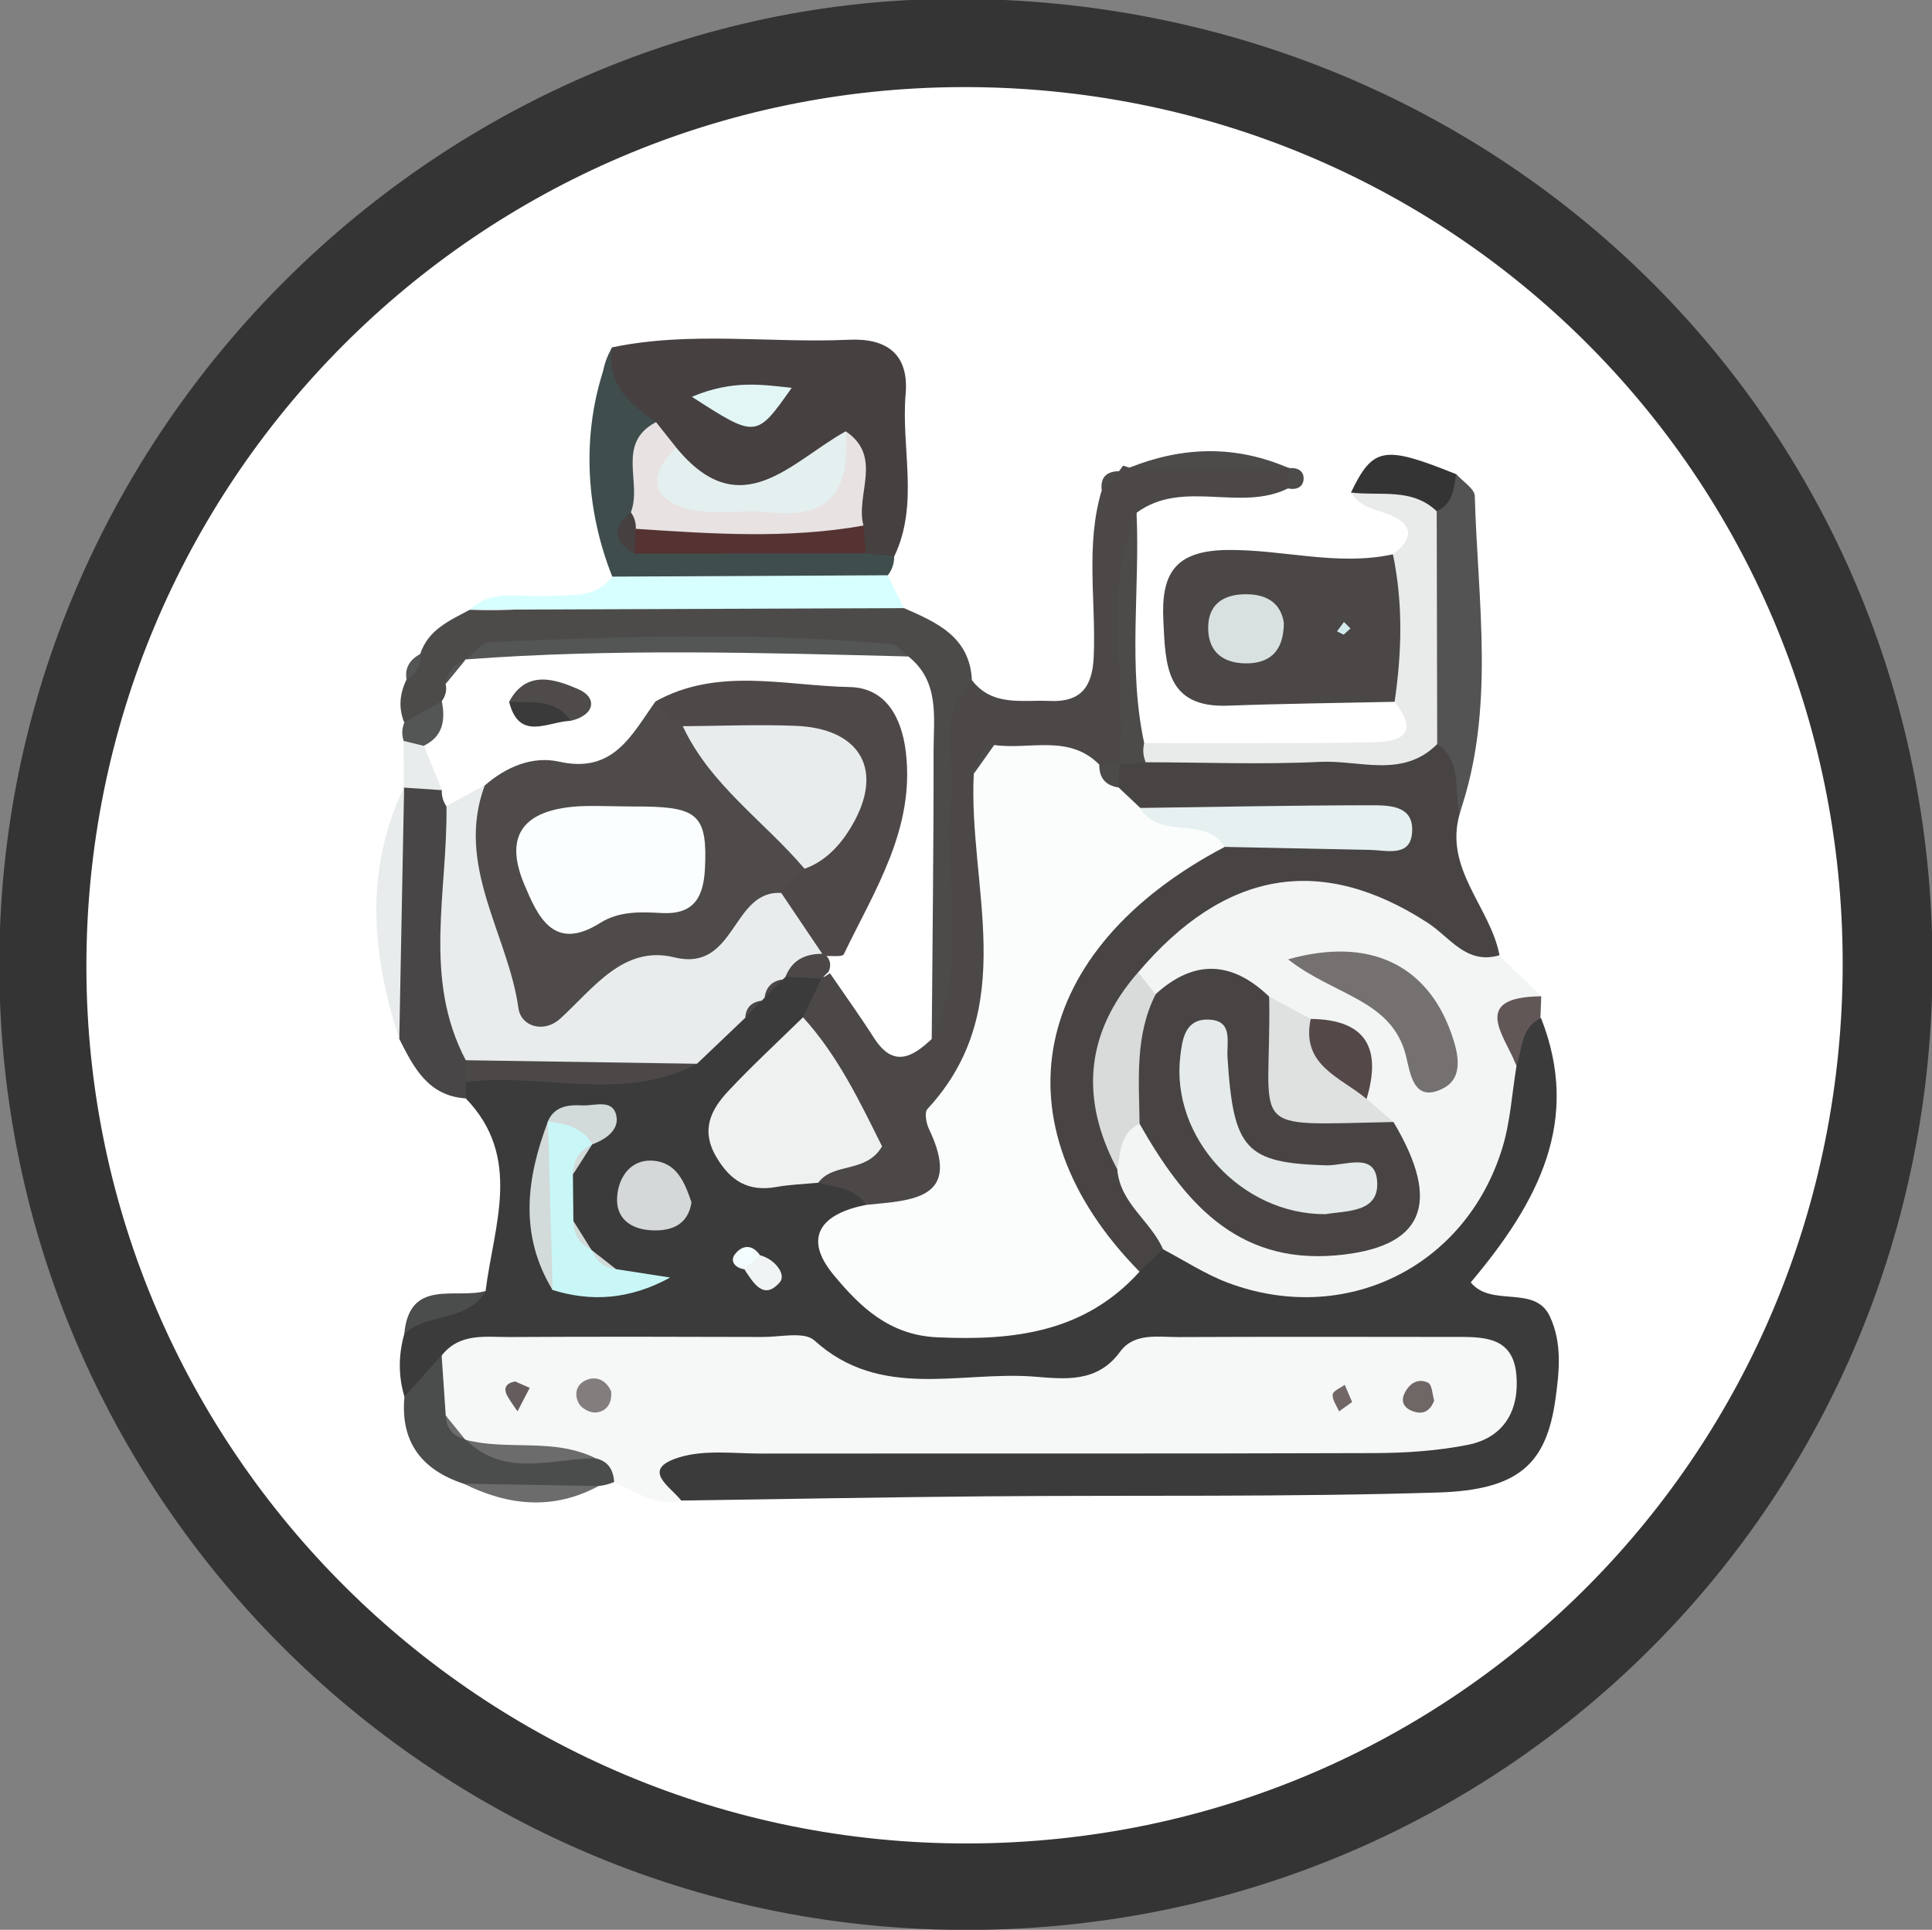 <?xml version="1.0" encoding="UTF-8" standalone="no"?>
<svg
   xmlns:dc="http://purl.org/dc/elements/1.1/"
   xmlns:cc="http://creativecommons.org/ns#"
   xmlns:rdf="http://www.w3.org/1999/02/22-rdf-syntax-ns#"
   xmlns:svg="http://www.w3.org/2000/svg"
   xmlns="http://www.w3.org/2000/svg"
   xmlns:sodipodi="http://sodipodi.sourceforge.net/DTD/sodipodi-0.dtd"
   xmlns:inkscape="http://www.inkscape.org/namespaces/inkscape"
   width="15.509mm"
   height="15.495mm"
   viewBox="0 0 15.509 15.495"
   version="1.1"
   id="svg5323"
   inkscape:version="1.0.2 (1.0.2+r75+1)"
   sodipodi:docname="digital.svg">
  <rect x="0" y="0" width="15.509" height="15.495" fill="#808080" stroke="none"/>
  <defs
     id="defs5317" />
  <sodipodi:namedview
     id="base"
     pagecolor="#ffffff"
     bordercolor="#666666"
     borderopacity="1.0"
     inkscape:pageopacity="0.0"
     inkscape:pageshadow="2"
     inkscape:zoom="0.7"
     inkscape:cx="-268.91962"
     inkscape:cy="71.109655"
     inkscape:document-units="mm"
     inkscape:current-layer="layer1"
     inkscape:document-rotation="0"
     showgrid="false"
     fit-margin-top="0"
     fit-margin-left="0"
     fit-margin-right="0"
     fit-margin-bottom="0"
     inkscape:window-width="1514"
     inkscape:window-height="842"
     inkscape:window-x="287"
     inkscape:window-y="173"
     inkscape:window-maximized="0" />
  <g
     inkscape:label="Layer 1"
     inkscape:groupmode="layer"
     id="layer1"
     transform="translate(-0.911,-321.096)">
    <g
       id="g68"
       transform="matrix(0.353,0,0,-0.353,8.704,336.592)">
      <path
         d="M 0,0 C -12.08,-0.056 -21.879,9.629 -22.089,21.558 -22.307,33.927 -12.161,43.93 -0.323,43.924 12.024,43.917 21.847,34.291 21.87,22.002 21.893,9.819 12.189,0.057 0,0"
         style="fill:#343434;fill-opacity:1;fill-rule:evenodd;stroke:none"
         id="path70" />
    </g>
    <g
       id="g120"
       transform="matrix(0.353,0,0,-0.353,15.703,328.82)">
      <path
         d="m 0,0 c 0.018,-11.115 -8.808,-20.019 -19.874,-20.05 -11.033,-0.031 -20.042,8.908 -20.065,19.91 -0.024,11.037 8.904,20.017 19.926,20.04 C -8.922,19.924 -0.018,11.069 0,0"
         style="fill:#ffffff;fill-opacity:1;fill-rule:evenodd;stroke:none"
         id="path122" />
    </g>
    <g
       id="g340"
       transform="matrix(0.353,0,0,-0.353,4.809,331.462)">
      <path
         d="M 0,0 C 0.186,1.497 0.846,3.042 -0.454,4.385 -0.596,4.629 -0.553,4.835 -0.327,5.003 1.093,5.714 2.652,5.19 4.114,5.504 4.582,5.69 5.007,5.951 5.375,6.301 5.51,6.441 5.655,6.572 5.799,6.703 5.87,6.771 5.945,6.834 6.017,6.902 6.163,7.04 6.322,7.159 6.49,7.27 6.67,7.372 6.863,7.432 7.07,7.452 7.406,7.422 7.664,7.278 7.796,6.951 7.803,6.488 7.569,6.131 7.294,5.791 7.149,5.609 6.977,5.45 6.83,5.27 5.355,3.47 5.428,3.302 7.867,2.853 8.314,2.728 8.713,2.548 8.793,2.017 8.169,0.748 8.771,0.097 9.951,-0.242 c 1.761,-0.507 3.248,0.111 4.62,1.166 0.293,0.189 0.61,0.303 0.96,0.314 0.238,-0.012 0.471,-0.054 0.699,-0.124 4.174,-1.266 5.725,-0.293 6.795,4.27 0.19,0.436 0.307,0.961 0.977,0.824 0.915,-2.324 -0.051,-4.175 -1.599,-6.012 0.472,-0.578 1.46,-0.043 1.8,-0.775 0.285,-0.612 0.212,-1.258 0.127,-1.877 -0.206,-1.476 -0.833,-2.07 -2.667,-2.127 -3.426,-0.107 -6.856,-0.058 -10.285,-0.087 -2.31,-0.02 -4.62,-0.063 -6.931,-0.096 -0.957,0.458 -0.718,0.918 0.04,1.286 0.735,0.356 1.554,0.309 2.348,0.312 3.979,0.014 7.96,0.019 11.94,-0.004 0.717,-0.004 1.435,-0.025 2.146,0.047 0.552,0.055 1.27,0.16 1.258,0.831 -0.014,0.785 -0.802,0.626 -1.306,0.617 -2.295,-0.042 -4.585,0.154 -6.848,-0.642 -1.739,-0.612 -3.666,-0.588 -5.42,-0.02 -2.894,0.938 -5.801,0.724 -8.73,0.511 -0.576,-0.179 -1.032,-0.725 -1.72,-0.578 -0.142,0.475 -0.138,0.951 -0.004,1.428 C -1.564,-0.026 -0.519,-0.511 0,0"
         style="fill:#3b3b3b;fill-opacity:1;fill-rule:evenodd;stroke:none"
         id="path342" />
    </g>
    <g
       id="g344"
       transform="matrix(0.353,0,0,-0.353,4.457,331.979)">
      <path
         d="m 0,0 c 0.412,0.521 1.001,0.415 1.547,0.418 1.919,0.011 3.837,0.007 5.756,0.001 0.398,-0.001 0.944,0.129 1.171,-0.078 1.505,-1.366 3.311,-0.694 4.989,-0.823 0.694,-0.054 1.44,-0.154 1.963,0.565 0.321,0.441 0.865,0.332 1.332,0.334 2.078,0.009 4.157,0.006 6.235,0.003 0.647,-0.001 1.36,0.041 1.444,-0.85 0.075,-0.805 -0.27,-1.439 -1.103,-1.604 C 22.637,-2.173 21.912,-2.22 21.199,-2.222 16.562,-2.238 11.926,-2.228 7.29,-2.233 6.652,-2.234 5.973,-2.138 5.387,-2.323 4.513,-2.598 5.196,-2.98 5.446,-3.301 4.862,-3.438 4.409,-3.099 3.923,-2.882 3.693,-2.654 3.39,-2.631 3.093,-2.591 2.386,-2.44 1.658,-2.469 0.948,-2.332 0.735,-2.277 0.537,-2.191 0.349,-2.077 0.078,-1.871 -0.125,-1.616 -0.221,-1.285 -0.204,-0.847 -0.224,-0.402 0,0"
         style="fill:#f6f7f7;fill-opacity:1;fill-rule:evenodd;stroke:none"
         id="path346" />
    </g>
    <g
       id="g348"
       transform="matrix(0.353,0,0,-0.353,13.085,329.652)">
      <path
         d="m 0,0 c -0.104,-0.624 -0.139,-1.269 -0.322,-1.869 -0.831,-2.724 -3.588,-4.071 -6.252,-3.067 -0.513,0.195 -0.983,0.505 -1.473,0.762 -0.92,0.309 -1.432,0.921 -1.43,1.917 0.06,0.496 0.203,0.936 0.758,1.088 1.063,-0.159 1.375,-1.214 2.104,-1.77 0.947,-0.723 2.037,-0.839 3.126,-0.479 0.955,0.315 0.742,1.043 0.398,1.73 -0.168,0.266 -0.327,0.536 -0.469,0.814 -0.263,0.646 -0.533,1.285 -1.289,1.515 -0.368,0.166 -0.717,0.367 -1.073,0.553 -0.77,0.459 -1.62,0.105 -2.423,0.237 -0.343,0.19 -0.463,0.492 -0.447,0.868 1.884,3.18 5.209,3.263 8.397,0.212 C -0.076,2.199 0.243,1.887 0.562,1.576 -0.052,1.202 -0.343,0.714 0,0"
         style="fill:#f3f5f5;fill-opacity:1;fill-rule:evenodd;stroke:none"
         id="path350" />
    </g>
    <g
       id="g352"
       transform="matrix(0.353,0,0,-0.353,9.88,330.484)">
      <path
         d="M 0,0 C 0.057,-0.771 0.758,-1.174 1.039,-1.818 L 0.506,-2.328 C -2.002,-1.252 -2.877,2.324 -1.221,4.941 -0.394,6.25 0.701,7.287 2.258,7.7 2.943,7.784 3.636,7.756 4.207,7.757 3.069,7.939 1.792,7.479 0.532,7.854 0.174,8.018 -0.075,8.272 -0.167,8.666 -0.152,8.797 -0.136,8.925 -0.12,9.055 -0.038,9.159 0.045,9.26 0.129,9.362 0.39,9.429 0.653,9.454 0.921,9.437 3.059,9.614 5.238,9.048 7.341,9.815 8.293,9.451 7.938,8.747 7.789,8.095 7.419,6.832 8.482,5.968 8.692,4.867 7.937,4.645 7.569,5.273 7.062,5.603 4.635,7.178 2.447,6.804 0.477,4.481 0.465,2.972 -0.224,1.535 0,0"
         style="fill:#494444;fill-opacity:1;fill-rule:evenodd;stroke:none"
         id="path354" />
    </g>
    <g
       id="g356"
       transform="matrix(0.353,0,0,-0.353,7.357,329.264)">
      <path
         d="M 0,0 C 0.139,0.293 0.278,0.586 0.417,0.879 0.509,0.936 0.601,0.992 0.692,1.049 1.412,1.194 1.7,-0.539 2.641,0.616 2.785,2.303 2.604,3.985 2.741,5.654 2.806,6.438 2.539,7.515 3.842,7.667 4.31,7.06 4.982,7.224 5.606,7.195 6.312,7.162 6.581,7.507 6.611,8.196 c 0.056,1.267 -0.194,2.551 0.186,3.802 0.112,0.163 0.243,0.308 0.397,0.432 l 0.084,0.117 0.139,-0.044 c 1.215,0.289 2.431,0.324 3.645,-0.009 l 0.002,10e-4 C 11.17,12.334 11.162,12.181 11.038,12.034 9.947,11.485 8.644,12.251 7.589,11.478 7.096,9.593 7.814,7.625 7.2,5.749 L 7.198,5.746 C 7.042,5.591 6.855,5.513 6.635,5.518 6.042,5.564 5.447,5.767 4.866,5.484 4.632,5.272 4.54,4.996 4.499,4.689 4.507,2.066 4.636,-0.55 3.627,-3.064 3.191,-4.151 2.786,-4.985 1.438,-4.266 1.175,-3.878 0.741,-3.864 0.347,-3.764 1.4,-2.401 -0.066,-1.271 0,0"
         style="fill:#4c4848;fill-opacity:1;fill-rule:evenodd;stroke:none"
         id="path358" />
    </g>
    <g
       id="g360"
       transform="matrix(0.353,0,0,-0.353,5.825,323.885)">
      <path
         d="M 0,0 C 1.785,0.373 3.592,0.091 5.386,0.173 6.25,0.213 6.752,-0.158 6.674,-1.064 6.568,-2.293 6.986,-3.559 6.416,-4.753 6.239,-4.911 6.041,-4.956 5.816,-4.873 5.638,-4.734 5.508,-4.559 5.416,-4.354 5.194,-3.91 5.404,-3.296 4.86,-2.996 3.595,-3.754 2.393,-3.888 1.312,-2.69 1.059,-2.476 0.812,-2.254 0.561,-2.036 -0.073,-1.481 -0.498,-0.866 0,0"
         style="fill:#464040;fill-opacity:1;fill-rule:evenodd;stroke:none"
         id="path362" />
    </g>
    <g
       id="g364"
       transform="matrix(0.353,0,0,-0.353,12.106,326.731)">
      <path
         d="M 0,0 C -1.261,-0.028 -2.523,-0.041 -3.784,-0.088 -5.201,-0.142 -5.208,0.831 -5.258,1.83 -5.311,2.874 -5.036,3.437 -3.813,3.453 -2.549,3.471 -1.301,3.079 -0.038,3.355 0.831,2.247 0.824,1.128 0,0"
         style="fill:#4b4747;fill-opacity:1;fill-rule:evenodd;stroke:none"
         id="path366" />
    </g>
    <g
       id="g368"
       transform="matrix(0.353,0,0,-0.353,8.713,326.559)">
      <path
         d="m 0,0 c -0.823,-0.768 -0.375,-1.766 -0.477,-2.662 -0.206,-1.828 0.436,-3.724 -0.44,-5.5 -0.995,0.97 -0.672,2.227 -0.729,3.396 -0.074,1.507 0.256,3.036 -0.26,4.511 -1.552,1.137 -3.322,0.394 -4.983,0.55 -1.159,0.108 -2.338,0.054 -3.501,0 -0.202,-0.028 -0.404,-0.076 -0.593,-0.154 -0.158,-0.116 -0.316,-0.234 -0.461,-0.368 -0.126,-0.153 -0.262,-0.296 -0.401,-0.44 -0.313,-0.25 -0.621,-0.53 -1.067,-0.283 -0.133,0.328 -0.1,0.648 0.051,0.962 0.101,0.2 0.287,0.355 0.317,0.594 0.182,0.552 0.673,0.757 1.128,1.002 2.458,-0.111 4.849,0.69 7.317,0.513 0.88,-0.063 1.731,-0.164 2.553,-0.477 C -0.795,1.317 -0.046,0.989 0,0"
         style="fill:#4d4a4a;fill-opacity:1;fill-rule:evenodd;stroke:none"
         id="path370" />
    </g>
    <g
       id="g372"
       transform="matrix(0.353,0,0,-0.353,12.106,326.731)">
      <path
         d="M 0,0 C 0.165,1.12 0.195,2.239 -0.038,3.355 0.334,3.634 0.49,3.96 -0.017,4.212 -0.354,4.379 -0.776,4.378 -0.989,4.763 -0.083,5.433 0.697,5.401 1.299,4.358 1.356,2.576 1.782,0.77 0.971,-0.96 0.186,-1.75 -0.801,-1.321 -1.695,-1.366 c -1.32,-0.065 -2.645,-0.011 -3.968,-0.009 -0.332,0.12 -0.343,0.264 -0.033,0.434 1.707,0.003 3.416,-0.011 5.123,0.018 C 0.013,-0.913 0.644,-0.824 0,0"
         style="fill:#e9eaea;fill-opacity:1;fill-rule:evenodd;stroke:none"
         id="path374" />
    </g>
    <g
       id="g376"
       transform="matrix(0.353,0,0,-0.353,8.167,325.979)">
      <path
         d="M 0,0 C -3.291,-0.012 -6.582,-0.024 -9.872,-0.036 -9.353,0.453 -8.708,0.24 -8.111,0.276 -7.58,0.31 -7.02,0.21 -6.633,0.717 -4.55,1.891 -2.46,1.668 -0.367,0.748 -0.245,0.499 -0.123,0.249 0,0"
         style="fill:#d8ffff;fill-opacity:1;fill-rule:evenodd;stroke:none"
         id="path378" />
    </g>
    <g
       id="g380"
       transform="matrix(0.353,0,0,-0.353,8.038,325.715)">
      <path
         d="m 0,0 c -2.088,-0.011 -4.177,-0.021 -6.266,-0.031 -0.689,1.73 -0.691,3.617 -0.006,5.219 -0.135,-0.842 0.398,-1.292 1,-1.702 -0.04,-0.581 0.062,-1.167 -0.056,-1.74 -0.015,-0.461 0.28,-0.593 0.68,-0.618 1.398,-0.141 2.891,0.389 4.146,-0.63 C -0.287,0.477 -0.072,0.456 0.144,0.435 0.147,0.273 0.1,0.128 0,0"
         style="fill:#3f4d4d;fill-opacity:1;fill-rule:evenodd;stroke:none"
         id="path382" />
    </g>
    <g
       id="g384"
       transform="matrix(0.353,0,0,-0.353,4.65,329.783)">
      <path
         d="m 0,0 c 0.006,-0.125 0.004,-0.25 -0.003,-0.375 -0.858,0.058 -1.184,0.708 -1.511,1.357 -0.192,1.915 -0.41,3.83 0.11,5.731 L -1.412,6.701 c 0.33,0.327 0.686,0.3 1.056,0.073 C -0.187,6.57 -0.068,6.339 0.006,6.085 0.245,4.298 0.101,2.488 0.322,0.697 0.277,0.437 0.168,0.205 0,0"
         style="fill:#484646;fill-opacity:1;fill-rule:evenodd;stroke:none"
         id="path386" />
    </g>
    <g
       id="g388"
       transform="matrix(0.353,0,0,-0.353,12.448,327.07)">
      <path
         d="m 0,0 c -0.003,1.766 -0.007,3.532 -0.011,5.298 0.17,0.27 0.175,0.625 0.44,0.845 C 0.577,5.975 0.851,5.81 0.855,5.638 0.922,3.224 1.328,0.791 0.508,-1.58 0.377,-1.042 0.578,-0.396 0,0"
         style="fill:#545353;fill-opacity:1;fill-rule:evenodd;stroke:none"
         id="path390" />
    </g>
    <g
       id="g392"
       transform="matrix(0.353,0,0,-0.353,5.69,332.805)">
      <path
         d="M 0,0 C 0.292,-0.062 0.41,-0.261 0.428,-0.54 0.313,-0.589 0.195,-0.619 0.071,-0.632 c -1.026,-0.177 -2.05,-0.273 -3.068,0.054 -0.954,0.316 -1.44,0.95 -1.344,1.978 0.282,0.314 0.564,0.628 0.846,0.942 0.031,-0.457 0.062,-0.914 0.093,-1.371 0.108,-0.207 0.26,-0.377 0.43,-0.534 l 0.033,-0.02 C -2.022,-0.161 -0.932,0.477 0,0"
         style="fill:#4b4d4d;fill-opacity:1;fill-rule:evenodd;stroke:none"
         id="path394" />
    </g>
    <g
       id="g396"
       transform="matrix(0.353,0,0,-0.353,4.155,327.415)">
      <path
         d="M 0,0 C -0.037,-1.911 -0.073,-3.821 -0.11,-5.731 -0.737,-3.808 -0.909,-1.894 0,0"
         style="fill:#e9ecec;fill-opacity:1;fill-rule:evenodd;stroke:none"
         id="path398" />
    </g>
    <g
       id="g400"
       transform="matrix(0.353,0,0,-0.353,10.096,327.063)">
      <path
         d="m 0,0 c -0.037,-0.148 -0.025,-0.293 0.034,-0.434 -0.2,-0.018 -0.399,-0.036 -0.597,-0.054 0.196,1.905 -0.433,3.867 0.389,5.729 C -0.094,3.495 -0.374,1.737 0,0"
         style="fill:#4d4a4a;fill-opacity:1;fill-rule:evenodd;stroke:none"
         id="path402" />
    </g>
    <g
       id="g404"
       transform="matrix(0.353,0,0,-0.353,12.599,324.903)">
      <path
         d="m 0,0 c -0.044,-0.334 -0.072,-0.678 -0.439,-0.844 -0.563,0.54 -1.287,0.343 -1.95,0.425 C -1.888,0.619 -1.641,0.662 0,0"
         style="fill:#353434;fill-opacity:1;fill-rule:evenodd;stroke:none"
         id="path406" />
    </g>
    <g
       id="g408"
       transform="matrix(0.353,0,0,-0.353,11.26,324.856)">
      <path
         d="M 0,0 C -1.215,0.003 -2.43,0.007 -3.645,0.01 -2.429,0.499 -1.214,0.534 0,0"
         style="fill:#4d4a4a;fill-opacity:1;fill-rule:evenodd;stroke:none"
         id="path410" />
    </g>
    <g
       id="g412"
       transform="matrix(0.353,0,0,-0.353,4.633,333.009)">
      <path
         d="M 0,0 C 1.023,-0.018 2.045,-0.036 3.068,-0.054 2.036,-0.609 1.014,-0.504 0,0"
         style="fill:#6d6c6c;fill-opacity:1;fill-rule:evenodd;stroke:none"
         id="path414" />
    </g>
    <g
       id="g416"
       transform="matrix(0.353,0,0,-0.353,4.809,331.462)">
      <path
         d="M 0,0 C -0.409,-0.718 -1.323,-0.482 -1.849,-0.978 -1.735,0.297 -0.688,-0.191 0,0"
         style="fill:#4b4d4d;fill-opacity:1;fill-rule:evenodd;stroke:none"
         id="path418" />
    </g>
    <g
       id="g420"
       transform="matrix(0.353,0,0,-0.353,13.085,329.652)">
      <path
         d="M 0,0 C -0.278,0.691 -1.064,1.562 0.562,1.576 0.555,1.41 0.549,1.244 0.543,1.078 0.094,0.854 0.137,0.381 0,0"
         style="fill:#625757;fill-opacity:1;fill-rule:evenodd;stroke:none"
         id="path422" />
    </g>
    <g
       id="g424"
       transform="matrix(0.353,0,0,-0.353,4.158,326.894)">
      <path
         d="M 0,0 C 0.285,0.158 0.569,0.316 0.854,0.474 1.275,-0.02 1.129,-0.389 0.602,-0.675 0.341,-0.727 0.134,-0.644 -0.019,-0.427 -0.066,-0.282 -0.059,-0.14 0,0"
         style="fill:#545555;fill-opacity:1;fill-rule:evenodd;stroke:none"
         id="path426" />
    </g>
    <g
       id="g428"
       transform="matrix(0.353,0,0,-0.353,4.151,327.045)">
      <path
         d="M 0,0 0.467,-0.114 C 0.911,-0.325 1.209,-0.595 0.873,-1.12 0.583,-1.101 0.293,-1.082 0.003,-1.062 0.002,-0.708 0.001,-0.354 0,0"
         style="fill:#e9ecec;fill-opacity:1;fill-rule:evenodd;stroke:none"
         id="path430" />
    </g>
    <g
       id="g432"
       transform="matrix(0.353,0,0,-0.353,11.251,325.018)">
      <path
         d="M 0,0 C 0,0.154 0.008,0.308 0.027,0.461 0.216,0.482 0.363,0.397 0.353,0.212 0.342,0.028 0.186,-0.04 0,0"
         style="fill:#4d4a4a;fill-opacity:1;fill-rule:evenodd;stroke:none"
         id="path434" />
    </g>
    <g
       id="g436"
       transform="matrix(0.353,0,0,-0.353,9.895,324.879)">
      <path
         d="M 0,0 C -0.132,-0.144 -0.265,-0.289 -0.397,-0.433 -0.432,-0.135 -0.282,-0.006 0,0"
         style="fill:#4d4a4a;fill-opacity:1;fill-rule:evenodd;stroke:none"
         id="path438" />
    </g>
    <g
       id="g440"
       transform="matrix(0.353,0,0,-0.353,4.287,326.345)">
      <path
         d="M 0,0 C 0.011,-0.26 -0.095,-0.458 -0.317,-0.594 -0.369,-0.312 -0.233,-0.13 0,0"
         style="fill:#545555;fill-opacity:1;fill-rule:evenodd;stroke:none"
         id="path442" />
    </g>
    <g
       id="g636"
       transform="matrix(0.353,0,0,-0.353,8.892,327.078)">
      <path
         d="m 0,0 c 0.803,-0.115 1.697,0.255 2.391,-0.447 0.188,-0.137 0.31,-0.331 0.438,-0.519 0.164,-0.155 0.328,-0.31 0.492,-0.464 0.471,-0.665 1.747,0.418 1.923,-0.886 -4.446,-2.338 -5.242,-6.303 -1.939,-9.664 -1.25,-1.382 -2.857,-1.573 -4.606,-1.492 -1.093,0.05 -1.759,0.705 -2.347,1.414 -0.733,0.882 -0.256,1.405 0.735,1.598 1.045,0.105 2.199,0.116 1.428,1.729 -0.062,0.131 -0.105,0.374 -0.035,0.45 2.13,2.301 0.926,5.055 1.055,7.624 C -0.416,-0.363 -0.236,-0.162 0,0"
         style="fill:#fbfcfc;fill-opacity:1;fill-rule:evenodd;stroke:none"
         id="path638" />
    </g>
    <g
       id="g640"
       transform="matrix(0.353,0,0,-0.353,4.65,329.609)">
      <path
         d="M 0,0 C -0.984,1.862 -0.41,3.842 -0.439,5.777 -0.189,6.182 0.059,6.594 0.618,6.173 0.654,6.104 0.708,6.038 0.722,5.964 1.636,1.116 1.656,1.104 5.904,3.751 6.247,3.965 6.576,4.146 6.989,4.112 7.571,3.975 7.937,3.581 8.214,3.082 8.295,2.885 8.321,2.678 8.293,2.466 8.069,2.073 7.496,2.304 7.275,1.901 L 7.207,1.836 C 7.02,1.752 6.886,1.614 6.8,1.428 L 6.729,1.355 C 6.549,1.281 6.426,1.153 6.36,0.97 5.993,0.62 5.625,0.27 5.258,-0.08 3.502,-0.272 1.747,-0.417 0,0"
         style="fill:#e9ecec;fill-opacity:1;fill-rule:evenodd;stroke:none"
         id="path642" />
    </g>
    <g
       id="g644"
       transform="matrix(0.353,0,0,-0.353,7.357,329.264)">
      <path
         d="M 0,0 C 0.8,-0.88 1.299,-1.935 1.798,-2.936 1.434,-3.559 0.693,-3.291 0.346,-3.764 c -0.317,-0.03 -0.638,-0.04 -0.95,-0.096 -0.638,-0.115 -1.047,0.134 -1.371,0.689 -0.358,0.614 -0.114,1.078 0.283,1.5 C -1.15,-1.093 -0.566,-0.555 0,0"
         style="fill:#eff1f1;fill-opacity:1;fill-rule:evenodd;stroke:none"
         id="path646" />
    </g>
    <g
       id="g648"
       transform="matrix(0.353,0,0,-0.353,5.51,330.527)">
      <path
         d="m 0,0 c 0.004,-0.352 0.008,-0.703 0.011,-1.055 0.034,-0.283 0.224,-0.47 0.411,-0.658 l 0.01,-0.011 c 0.17,-0.158 0.323,-0.338 0.547,-0.427 0.411,-0.064 0.822,-0.128 1.233,-0.191 -0.924,-0.504 -1.795,-0.557 -2.674,-0.283 -0.526,1.266 -0.363,2.55 -0.106,3.838 L -0.571,1.211 c 0.536,0.212 1.044,0.37 1.015,-0.52 L 0.434,0.68 C 0.212,0.502 0.036,0.296 0,0"
         style="fill:#c9f7f7;fill-opacity:1;fill-rule:evenodd;stroke:none"
         id="path650" />
    </g>
    <g
       id="g652"
       transform="matrix(0.353,0,0,-0.353,4.65,329.609)">
      <path
         d="M 0,0 C 1.752,-0.026 3.505,-0.053 5.258,-0.08 3.565,-0.979 1.746,-0.272 0,-0.495 0,-0.33 0,-0.165 0,0"
         style="fill:#4c4848;fill-opacity:1;fill-rule:evenodd;stroke:none"
         id="path654" />
    </g>
    <g
       id="g656"
       transform="matrix(0.353,0,0,-0.353,6.462,330.75)">
      <path
         d="m 0,0 c -0.077,-0.498 -0.432,-0.644 -0.847,-0.638 -0.546,0.007 -0.924,0.285 -0.833,0.867 0.06,0.391 0.328,0.749 0.792,0.719 C -0.329,0.911 -0.154,0.447 0,0"
         style="fill:#d5d8d8;fill-opacity:1;fill-rule:evenodd;stroke:none"
         id="path658" />
    </g>
    <g
       id="g660"
       transform="matrix(0.353,0,0,-0.353,5.31,330.1)">
      <path
         d="M 0,0 C 0.035,-1.279 0.07,-2.558 0.106,-3.838 -0.661,-2.579 -0.492,-1.294 0,0"
         style="fill:#d3dada;fill-opacity:1;fill-rule:evenodd;stroke:none"
         id="path662" />
    </g>
    <g
       id="g664"
       transform="matrix(0.353,0,0,-0.353,5.667,330.284)">
      <path
         d="m 0,0 c -0.229,0.387 -0.612,0.472 -1.015,0.52 0.152,0.352 0.471,0.382 0.781,0.365 C 0.042,0.87 0.457,1.042 0.542,0.655 0.614,0.333 0.31,0.116 0,0"
         style="fill:#d3dada;fill-opacity:1;fill-rule:evenodd;stroke:none"
         id="path666" />
    </g>
    <g
       id="g668"
       transform="matrix(0.353,0,0,-0.353,7.012,331.175)">
      <path
         d="M 0,0 C 0.332,-0.083 0.604,-0.434 0.451,-0.612 0.083,-1.041 -0.154,-0.624 -0.356,-0.319 -0.305,-0.137 -0.183,-0.034 0,0"
         style="fill:#f0f4f4;fill-opacity:1;fill-rule:evenodd;stroke:none"
         id="path670" />
    </g>
    <g
       id="g672"
       transform="matrix(0.353,0,0,-0.353,7.217,328.938)">
      <path
         d="M 0,0 C 0.159,0.403 0.479,0.531 0.882,0.519 1.052,0.418 1.086,0.283 0.983,0.115 L 0.816,-0.043 C 0.544,-0.029 0.271,-0.015 0,0"
         style="fill:#4c4848;fill-opacity:1;fill-rule:evenodd;stroke:none"
         id="path674" />
    </g>
    <g
       id="g676"
       transform="matrix(0.353,0,0,-0.353,7.012,331.175)">
      <path
         d="M 0,0 C -0.119,-0.106 -0.238,-0.212 -0.356,-0.319 -0.56,-0.29 -0.688,-0.139 -0.577,0.014 -0.422,0.226 -0.186,0.271 0,0"
         style="fill:#f3fdfd;fill-opacity:1;fill-rule:evenodd;stroke:none"
         id="path678" />
    </g>
    <g
       id="g680"
       transform="matrix(0.353,0,0,-0.353,5.856,331.286)">
      <path
         d="M 0,0 C -0.271,0.03 -0.448,0.178 -0.547,0.427 -0.365,0.285 -0.183,0.142 0,0"
         style="fill:#d3dada;fill-opacity:1;fill-rule:evenodd;stroke:none"
         id="path682" />
    </g>
    <g
       id="g684"
       transform="matrix(0.353,0,0,-0.353,5.659,331.132)">
      <path
         d="M 0,0 C -0.271,0.135 -0.409,0.354 -0.411,0.658 -0.274,0.439 -0.137,0.219 0,0"
         style="fill:#d3dada;fill-opacity:1;fill-rule:evenodd;stroke:none"
         id="path686" />
    </g>
    <g
       id="g688"
       transform="matrix(0.353,0,0,-0.353,5.51,330.527)">
      <path
         d="M 0,0 C 0.005,0.316 0.138,0.55 0.434,0.68 0.289,0.453 0.145,0.227 0,0"
         style="fill:#d3dada;fill-opacity:1;fill-rule:evenodd;stroke:none"
         id="path690" />
    </g>
    <g
       id="g692"
       transform="matrix(0.353,0,0,-0.353,7.049,329.105)">
      <path
         d="M 0,0 C 0.033,0.239 0.169,0.375 0.407,0.409 0.271,0.272 0.136,0.136 0,0"
         style="fill:#4c4848;fill-opacity:1;fill-rule:evenodd;stroke:none"
         id="path694" />
    </g>
    <g
       id="g696"
       transform="matrix(0.353,0,0,-0.353,6.894,329.267)">
      <path
         d="M 0,0 C 0.013,0.234 0.144,0.355 0.369,0.386 0.246,0.257 0.123,0.128 0,0"
         style="fill:#4c4848;fill-opacity:1;fill-rule:evenodd;stroke:none"
         id="path698" />
    </g>
    <g
       id="g700"
       transform="matrix(0.353,0,0,-0.353,5.69,332.805)">
      <path
         d="M 0,0 C -1.001,-0.01 -2.063,-0.447 -2.939,0.417 -1.975,0.17 -0.933,0.472 0,0"
         style="fill:#6d6c6c;fill-opacity:1;fill-rule:evenodd;stroke:none"
         id="path702" />
    </g>
    <g
       id="g704"
       transform="matrix(0.353,0,0,-0.353,5.817,332.268)">
      <path
         d="m 0,0 c 0.022,-0.262 -0.093,-0.457 -0.351,-0.48 -0.123,-0.011 -0.315,0.088 -0.377,0.195 -0.128,0.22 -0.064,0.462 0.186,0.552 C -0.31,0.351 -0.107,0.24 0,0"
         style="fill:#837d7d;fill-opacity:1;fill-rule:evenodd;stroke:none"
         id="path706" />
    </g>
    <g
       id="g708"
       transform="matrix(0.353,0,0,-0.353,12.424,332.341)">
      <path
         d="m 0,0 c -0.096,-0.253 -0.27,-0.339 -0.521,-0.23 -0.178,0.077 -0.238,0.221 -0.153,0.395 0.109,0.224 0.308,0.351 0.536,0.238 C -0.048,0.358 -0.043,0.139 0,0"
         style="fill:#6f6666;fill-opacity:1;fill-rule:evenodd;stroke:none"
         id="path710" />
    </g>
    <g
       id="g712"
       transform="matrix(0.353,0,0,-0.353,11.765,332.353)">
      <path
         d="m 0,0 c -0.099,-0.072 -0.198,-0.143 -0.297,-0.214 -0.054,0.129 -0.157,0.262 -0.145,0.384 0.007,0.082 0.177,0.148 0.274,0.222 C -0.112,0.261 -0.056,0.13 0,0"
         style="fill:#716767;fill-opacity:1;fill-rule:evenodd;stroke:none"
         id="path714" />
    </g>
    <g
       id="g716"
       transform="matrix(0.353,0,0,-0.353,5.045,332.188)">
      <path
         d="M 0,0 C 0.104,-0.045 0.22,-0.095 0.336,-0.145 0.243,-0.323 0.15,-0.501 0.057,-0.68 -0.021,-0.563 -0.106,-0.452 -0.173,-0.33 -0.269,-0.156 -0.21,-0.044 0,0"
         style="fill:#655d5d;fill-opacity:1;fill-rule:evenodd;stroke:none"
         id="path718" />
    </g>
    <g
       id="g720"
       transform="matrix(0.353,0,0,-0.353,4.642,332.651)">
      <path
         d="M 0,0 C -0.278,0.069 -0.419,0.249 -0.43,0.534 -0.287,0.355 -0.143,0.178 0,0"
         style="fill:#6d6c6c;fill-opacity:1;fill-rule:evenodd;stroke:none"
         id="path722" />
    </g>
    <g
       id="g724"
       transform="matrix(0.353,0,0,-0.353,12.097,330.105)">
      <path
         d="m 0,0 c 1.112,-1.863 0.687,-2.862 -1.313,-3.034 -2.28,-0.196 -3.474,1.257 -4.463,2.998 -0.732,1.085 -0.559,2.058 0.362,2.939 0.879,0.804 1.741,0.763 2.588,-0.052 C -2.466,1.325 -1.548,0.35 0,0"
         style="fill:#494444;fill-opacity:1;fill-rule:evenodd;stroke:none"
         id="path726" />
    </g>
    <g
       id="g728"
       transform="matrix(0.353,0,0,-0.353,11.251,328.799)">
      <path
         d="M 0,0 C 1.868,0.528 3.16,-0.145 3.705,-1.664 3.868,-2.119 4.009,-2.69 3.522,-2.937 2.852,-3.277 2.78,-2.594 2.679,-2.188 2.359,-0.916 1.057,-0.83 0,0"
         style="fill:#757171;fill-opacity:1;fill-rule:evenodd;stroke:none"
         id="path730" />
    </g>
    <g
       id="g732"
       transform="matrix(0.353,0,0,-0.353,12.097,330.105)">
      <path
         d="M 0,0 C -3.436,-0.066 -2.775,-0.297 -2.826,2.851 -2.512,2.683 -2.196,2.514 -1.881,2.345 -1.341,1.82 -0.864,1.251 -0.612,0.525 -0.408,0.35 -0.204,0.175 0,0"
         style="fill:#dfe1e1;fill-opacity:1;fill-rule:evenodd;stroke:none"
         id="path734" />
    </g>
    <g
       id="g736"
       transform="matrix(0.353,0,0,-0.353,10.187,329.081)">
      <path
         d="m 0,0 c -0.472,-0.936 -0.376,-1.942 -0.363,-2.938 -0.446,-0.21 -0.428,-0.648 -0.509,-1.037 -0.85,1.601 -0.729,3.099 0.477,4.481 C -0.263,0.337 -0.132,0.169 0,0"
         style="fill:#d9dada;fill-opacity:1;fill-rule:evenodd;stroke:none"
         id="path738" />
    </g>
    <g
       id="g740"
       transform="matrix(0.353,0,0,-0.353,11.881,329.92)">
      <path
         d="M 0,0 C -0.583,0.495 -1.499,0.758 -1.27,1.821 0.003,1.806 0.343,1.141 0,0"
         style="fill:#554848;fill-opacity:1;fill-rule:evenodd;stroke:none"
         id="path742" />
    </g>
    <g
       id="g744"
       transform="matrix(0.353,0,0,-0.353,10.742,327.896)">
      <path
         d="M 0,0 C -0.443,0.725 -1.488,0.144 -1.923,0.886 -0.189,0.909 1.545,0.945 3.279,0.947 3.728,0.948 4.34,0.96 4.257,0.282 4.195,-0.229 3.676,-0.077 3.305,-0.068 2.204,-0.044 1.102,-0.022 0,0"
         style="fill:#e6f0f0;fill-opacity:1;fill-rule:evenodd;stroke:none"
         id="path746" />
    </g>
    <g
       id="g748"
       transform="matrix(0.353,0,0,-0.353,9.89,327.419)">
      <path
         d="m 0,0 c -0.298,0.045 -0.441,0.22 -0.438,0.519 0.152,0 0.304,-0.001 0.457,-0.001 C 0.012,0.346 0.006,0.173 0,0"
         style="fill:#4d4a4a;fill-opacity:1;fill-rule:evenodd;stroke:none"
         id="path750" />
    </g>
    <g
       id="g752"
       transform="matrix(0.353,0,0,-0.353,7.564,328.897)">
      <path
         d="M 0,0 C 0.064,0.159 0.031,0.293 -0.101,0.404 L -0.114,0.356 C 0.344,1.098 0.402,1.977 0.736,2.772 1.703,5.071 1.066,5.996 -1.389,6.011 -2.158,6.016 -2.975,6.147 -3.612,5.513 -4.68,3.965 -6.159,3.783 -7.829,4.237 -8.119,4.078 -8.408,3.919 -8.697,3.761 -8.772,3.874 -8.807,3.997 -8.8,4.132 c -0.136,0.336 -0.271,0.671 -0.406,1.006 0.442,0.216 0.488,0.59 0.406,1.015 0.089,0.119 0.118,0.251 0.086,0.397 0.111,0.212 0.27,0.384 0.445,0.543 L -8.25,7.105 C -4.901,7.53 -1.549,7.403 1.804,7.172 2.531,6.597 2.382,5.774 2.383,5.013 2.386,2.831 2.357,0.649 2.341,-1.533 1.897,-1.954 1.466,-2.192 1.03,-1.512 0.701,-0.999 0.344,-0.503 0,0"
         style="fill:#ffffff;fill-opacity:1;fill-rule:evenodd;stroke:none"
         id="path754" />
    </g>
    <g
       id="g756"
       transform="matrix(0.353,0,0,-0.353,8.892,327.078)">
      <path
         d="M 0,0 C -0.155,-0.218 -0.31,-0.437 -0.465,-0.656 -0.432,-0.351 -0.292,-0.122 0,0"
         style="fill:#4d4a4a;fill-opacity:1;fill-rule:evenodd;stroke:none"
         id="path758" />
    </g>
    <g
       id="g760"
       transform="matrix(0.353,0,0,-0.353,6.339,324.689)">
      <path
         d="M 0,0 C 1.469,-1.797 2.624,-0.311 3.856,0.368 4.18,-0.491 4.392,-1.493 3.275,-1.755 2.024,-2.049 0.583,-2.39 -0.508,-1.352 -0.856,-1.021 -1.038,-0.128 0,0"
         style="fill:#e4efef;fill-opacity:1;fill-rule:evenodd;stroke:none"
         id="path762" />
    </g>
    <g
       id="g764"
       transform="matrix(0.353,0,0,-0.353,6.339,324.689)">
      <path
         d="m 0,0 c -0.612,-0.594 -0.614,-1.159 0.254,-1.393 0.595,-0.16 1.267,-0.012 1.894,-0.083 1.435,-0.162 1.81,0.609 1.708,1.844 0.859,-0.58 0.212,-1.443 0.404,-2.148 -1.604,-0.841 -3.315,-0.207 -4.969,-0.362 -0.318,0.12 -0.426,0.342 -0.323,0.665 0.267,0.664 -0.347,1.574 0.574,2.054 C -0.305,0.385 -0.153,0.192 0,0"
         style="fill:#e8e2e2;fill-opacity:1;fill-rule:evenodd;stroke:none"
         id="path766" />
    </g>
    <g
       id="g768"
       transform="matrix(0.353,0,0,-0.353,6.015,325.342)">
      <path
         d="M 0,0 C 1.728,-0.115 3.457,-0.233 5.179,0.074 5.196,-0.137 5.214,-0.348 5.231,-0.558 3.478,-0.56 1.725,-0.562 -0.029,-0.563 -0.167,-0.431 -0.209,-0.303 -0.154,-0.18 -0.101,-0.061 -0.05,0 0,0"
         style="fill:#553333;fill-opacity:1;fill-rule:evenodd;stroke:none"
         id="path770" />
    </g>
    <g
       id="g772"
       transform="matrix(0.353,0,0,-0.353,6.465,324.282)">
      <path
         d="M 0,0 C 0.926,0.39 1.595,0.275 2.27,0.204 1.463,-0.943 1.463,-0.943 0,0"
         style="fill:#e2f6f6;fill-opacity:1;fill-rule:evenodd;stroke:none"
         id="path774" />
    </g>
    <g
       id="g776"
       transform="matrix(0.353,0,0,-0.353,11.217,326.098)">
      <path
         d="m 0,0 c -0.004,-0.671 -0.347,-0.927 -0.88,-0.919 -0.538,0.009 -0.866,0.296 -0.839,0.866 0.021,0.462 0.322,0.676 0.754,0.703 C -0.44,0.682 -0.07,0.487 0,0"
         style="fill:#d9e0e0;fill-opacity:1;fill-rule:evenodd;stroke:none"
         id="path778" />
    </g>
    <g
       id="g780"
       transform="matrix(0.353,0,0,-0.353,11.697,326.192)">
      <path
         d="M 0,0 C -0.05,0.025 -0.101,0.05 -0.151,0.076 -0.098,0.147 -0.045,0.218 0.007,0.289 0.057,0.24 0.106,0.19 0.156,0.141 0.104,0.094 0.052,0.047 0,0"
         style="fill:#d2ecec;fill-opacity:1;fill-rule:evenodd;stroke:none"
         id="path782" />
    </g>
    <g
       id="g784"
       transform="matrix(0.353,0,0,-0.353,8.2,326.367)">
      <path
         d="m 0,0 c -3.352,0.085 -6.704,0.185 -10.053,-0.067 0.183,0.138 0.363,0.388 0.553,0.396 3.045,0.129 6.092,0.23 9.135,-0.05 C -0.236,0.267 -0.121,0.096 0,0"
         style="fill:#545555;fill-opacity:1;fill-rule:evenodd;stroke:none"
         id="path786" />
    </g>
    <g
       id="g788"
       transform="matrix(0.353,0,0,-0.353,4.647,326.395)">
      <path
         d="M 0,0 C -0.148,-0.181 -0.297,-0.362 -0.445,-0.543 -0.405,-0.273 -0.258,-0.091 0,0"
         style="fill:#545555;fill-opacity:1;fill-rule:evenodd;stroke:none"
         id="path790" />
    </g>
    <g
       id="g792"
       transform="matrix(0.353,0,0,-0.353,6.015,325.342)">
      <path
         d="m 0,0 c -0.01,-0.188 -0.02,-0.375 -0.029,-0.563 -0.49,0.272 -0.52,0.585 -0.084,0.939 C -0.032,0.264 0.006,0.138 0,0"
         style="fill:#464040;fill-opacity:1;fill-rule:evenodd;stroke:none"
         id="path794" />
    </g>
    <g
       id="g836"
       transform="matrix(0.353,0,0,-0.353,4.802,327.403)">
      <path
         d="M 0,0 C 0.489,0.426 1.086,0.678 1.698,0.541 2.929,0.265 3.343,1.155 3.881,1.908 4.224,1.871 4.488,1.688 4.725,1.454 5.647,0.412 6.792,-0.449 7.386,-1.765 7.321,-2.13 7.102,-2.351 6.748,-2.445 5.612,-2.368 5.721,-4.252 4.312,-3.909 3.152,-3.625 2.474,-4.615 1.715,-5.305 1.344,-5.642 0.825,-5.481 0.768,-5.07 0.531,-3.377 -0.676,-1.826 0,0"
         style="fill:#4f4b4b;fill-opacity:1;fill-rule:evenodd;stroke:none"
         id="path838" />
    </g>
    <g
       id="g840"
       transform="matrix(0.353,0,0,-0.353,6.392,326.927)">
      <path
         d="M 0,0 C -0.209,0.187 -0.418,0.374 -0.627,0.56 0.791,1.353 2.316,0.92 3.791,0.891 4.614,0.875 4.979,0.205 5.073,-0.592 5.28,-2.333 4.364,-3.729 3.662,-5.186 3.628,-5.257 3.364,-5.217 3.207,-5.229 2.884,-4.75 2.562,-4.271 2.239,-3.792 c 0.177,0.183 0.354,0.366 0.531,0.55 0.828,2.37 0.828,2.373 -1.723,2.804 C 0.66,-0.373 0.298,-0.27 0,0"
         style="fill:#4f4848;fill-opacity:1;fill-rule:evenodd;stroke:none"
         id="path842" />
    </g>
    <g
       id="g844"
       transform="matrix(0.353,0,0,-0.353,11.552,330.845)">
      <path
         d="M 0,0 C -1.914,-0.011 -3.518,1.745 -3.305,3.583 -3.26,3.97 -3.201,4.431 -2.683,4.426 -2.092,4.42 -2.253,3.933 -2.23,3.569 -2.099,1.472 -1.822,1.167 0.007,1.111 0.441,1.098 1.106,1.414 1.17,0.777 1.244,0.026 0.484,0.084 0,0"
         style="fill:#e5eaea;fill-opacity:1;fill-rule:evenodd;stroke:none"
         id="path846" />
    </g>
    <g
       id="g848"
       transform="matrix(0.353,0,0,-0.353,4.998,326.731)">
      <path
         d="M 0,0 C 0.398,0.753 1.077,0.501 1.573,0.287 2.015,0.096 1.953,-0.305 1.398,-0.433 1.009,-0.04 0.383,-0.411 0,0"
         style="fill:#4f4b4b;fill-opacity:1;fill-rule:evenodd;stroke:none"
         id="path850" />
    </g>
    <g
       id="g852"
       transform="matrix(0.353,0,0,-0.353,4.998,326.731)">
      <path
         d="M 0,0 C 0.5,-0.035 1.05,0.092 1.398,-0.433 0.883,-0.448 0.229,-0.911 0,0"
         style="fill:#3a3a3a;fill-opacity:1;fill-rule:evenodd;stroke:none"
         id="path854" />
    </g>
    <g
       id="g864"
       transform="matrix(0.353,0,0,-0.353,6.092,327.572)">
      <path
         d="M 0,0 C 1.185,-0.021 1.415,-0.215 1.354,-1.411 1.32,-2.073 1.097,-2.464 0.363,-2.422 -0.113,-2.395 -0.6,-2.377 -1.03,-2.648 c -1.065,-0.673 -1.425,0.166 -1.725,0.878 -0.449,1.068 -0.058,1.65 1.094,1.764 C -1.266,0.033 -0.864,0 0,0"
         style="fill:#fafefe;fill-opacity:1;fill-rule:evenodd;stroke:none"
         id="path866" />
    </g>
    <g
       id="g868"
       transform="matrix(0.353,0,0,-0.353,6.392,326.927)">
      <path
         d="M 0,0 C 0.859,0.005 1.72,0.044 2.578,0.008 3.981,-0.051 4.55,-0.928 3.92,-2.128 3.68,-2.584 3.321,-3.045 2.77,-3.243 1.85,-2.159 0.624,-1.337 0,0"
         style="fill:#e8ecec;fill-opacity:1;fill-rule:evenodd;stroke:none"
         id="path870" />
    </g>
  </g>
</svg>
